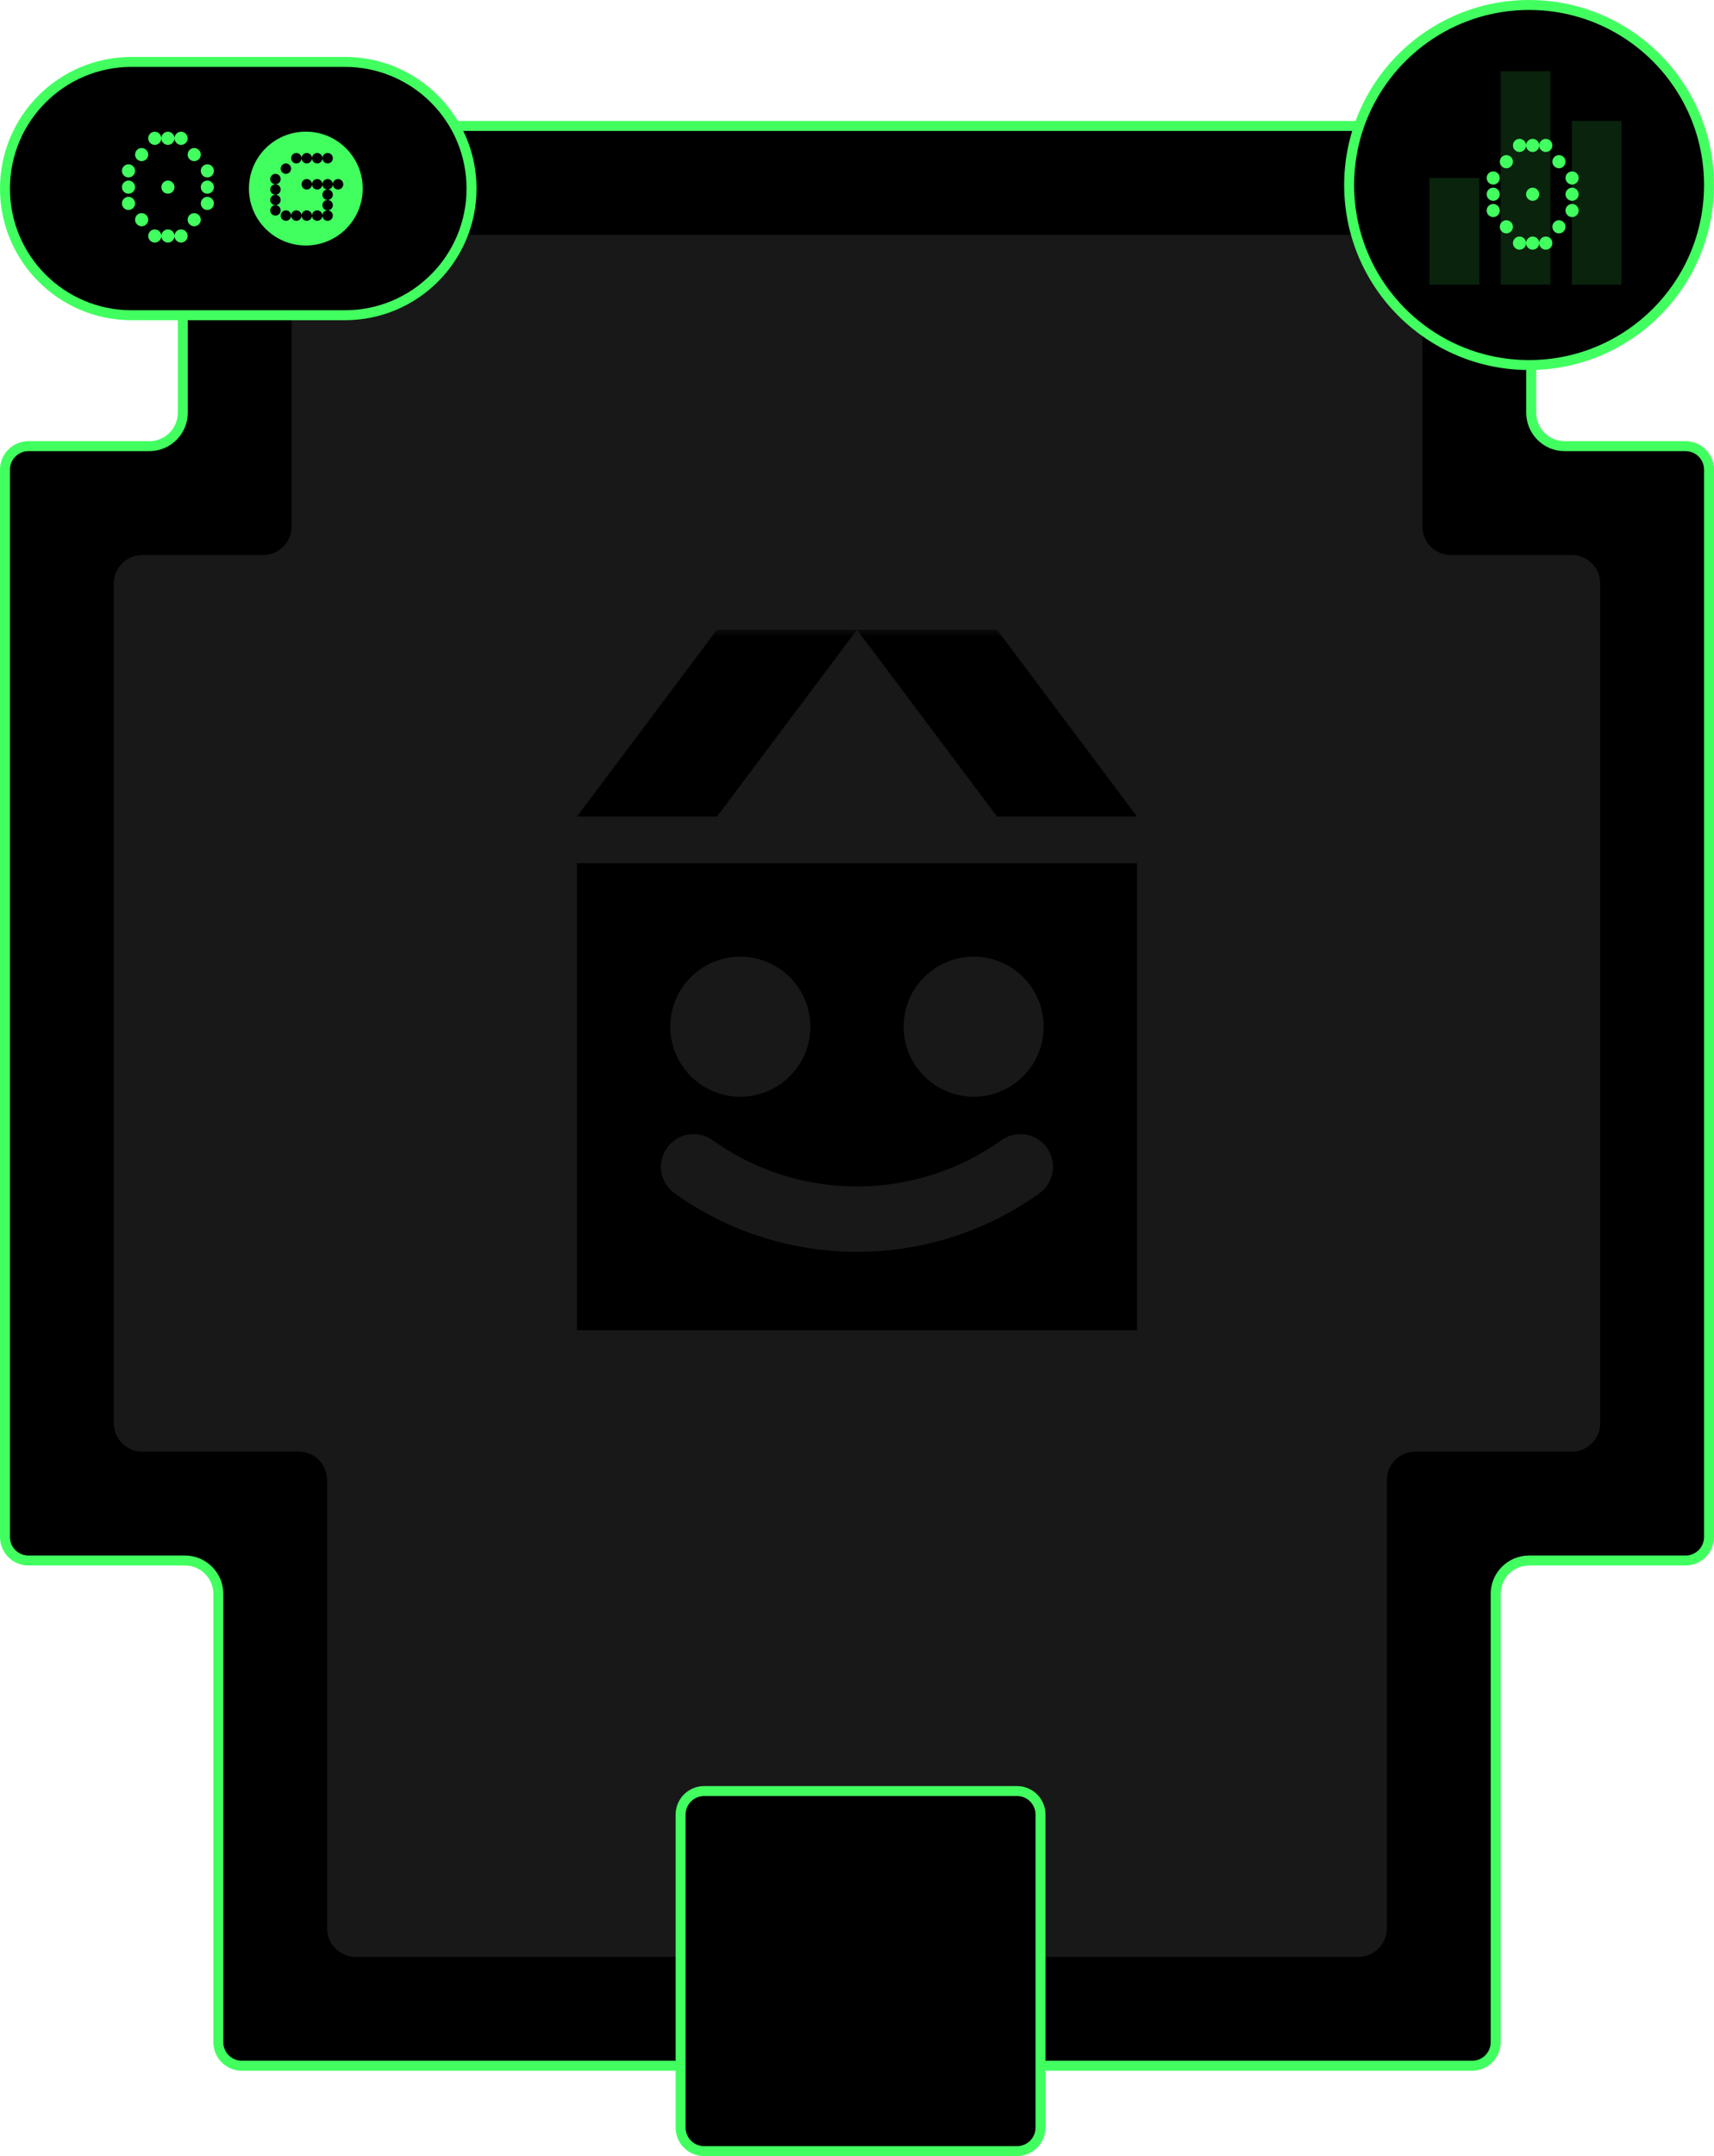 <svg width="241" height="303" viewBox="0 0 241 303" fill="none" xmlns="http://www.w3.org/2000/svg">
<path d="M25.7 21C25.7 19.177 27.177 17.7 29 17.7H212C213.823 17.7 215.3 19.177 215.3 21V58C215.3 60.596 217.404 62.7 220 62.7H237C238.823 62.7 240.3 64.177 240.3 66V153V216C240.3 217.823 238.823 219.3 237 219.3H215C212.404 219.3 210.3 221.404 210.3 224V287C210.3 288.823 208.823 290.3 207 290.3H34C32.178 290.3 30.7 288.823 30.7 287V224C30.7 221.404 28.596 219.3 26 219.3H4C2.177 219.3 0.7 217.823 0.7 216V153V66C0.7 64.177 2.177 62.7 4 62.7H21C23.596 62.7 25.7 60.596 25.7 58V21Z" fill="black" stroke="#42FF60" stroke-width="1.4"/>
<path d="M41 37C41 34.791 42.791 33 45 33H196C198.209 33 200 34.791 200 37V74C200 76.209 201.791 78 204 78H221C223.209 78 225 79.791 225 82V153V200C225 202.209 223.209 204 221 204H199C196.791 204 195 205.791 195 208V271C195 273.209 193.209 275 191 275H50C47.791 275 46 273.209 46 271V208C46 205.791 44.209 204 42 204H20C17.791 204 16 202.209 16 200V153V82C16 79.791 17.791 78 20 78H37C39.209 78 41 76.209 41 74V37Z" fill="#181818"/>
<circle cx="215" cy="26" r="25.3" fill="black" stroke="#42FF60" stroke-width="1.4"/>
<g opacity="0.14">
<path d="M221 17H228V40H221V17Z" fill="#42FF60"/>
<path d="M211 10H218V40H211V10Z" fill="#42FF60"/>
<path d="M201 25H208V40H201V25Z" fill="#42FF60"/>
</g>
<path d="M213.653 35.088C213.147 35.088 212.729 34.67 212.729 34.164C212.729 33.658 213.147 33.24 213.653 33.24C214.159 33.24 214.577 33.658 214.577 34.164C214.577 34.67 214.159 35.088 213.653 35.088ZM217.349 35.088C216.843 35.088 216.425 34.67 216.425 34.164C216.425 33.658 216.843 33.24 217.349 33.24C217.855 33.24 218.273 33.658 218.273 34.164C218.273 34.67 217.855 35.088 217.349 35.088ZM215.501 35.088C214.995 35.088 214.577 34.67 214.577 34.164C214.577 33.658 214.995 33.24 215.501 33.24C216.007 33.24 216.425 33.658 216.425 34.164C216.425 34.67 216.007 35.088 215.501 35.088ZM211.805 32.8C211.299 32.8 210.881 32.382 210.881 31.876C210.881 31.37 211.299 30.952 211.805 30.952C212.311 30.952 212.729 31.37 212.729 31.876C212.729 32.382 212.311 32.8 211.805 32.8ZM219.197 32.8C218.691 32.8 218.273 32.382 218.273 31.876C218.273 31.37 218.691 30.952 219.197 30.952C219.703 30.952 220.121 31.37 220.121 31.876C220.121 32.382 219.703 32.8 219.197 32.8ZM209.957 30.512C209.451 30.512 209.033 30.094 209.033 29.588C209.033 29.082 209.451 28.664 209.957 28.664C210.463 28.664 210.881 29.082 210.881 29.588C210.881 30.094 210.463 30.512 209.957 30.512ZM221.045 30.512C220.539 30.512 220.121 30.094 220.121 29.588C220.121 29.082 220.539 28.664 221.045 28.664C221.551 28.664 221.969 29.082 221.969 29.588C221.969 30.094 221.551 30.512 221.045 30.512ZM209.957 28.224C209.451 28.224 209.033 27.806 209.033 27.3C209.033 26.794 209.451 26.376 209.957 26.376C210.463 26.376 210.881 26.794 210.881 27.3C210.881 27.806 210.463 28.224 209.957 28.224ZM215.501 28.224C214.995 28.224 214.577 27.806 214.577 27.3C214.577 26.794 214.995 26.376 215.501 26.376C216.007 26.376 216.425 26.794 216.425 27.3C216.425 27.806 216.007 28.224 215.501 28.224ZM221.045 28.224C220.539 28.224 220.121 27.806 220.121 27.3C220.121 26.794 220.539 26.376 221.045 26.376C221.551 26.376 221.969 26.794 221.969 27.3C221.969 27.806 221.551 28.224 221.045 28.224ZM209.957 25.936C209.451 25.936 209.033 25.518 209.033 25.012C209.033 24.506 209.451 24.088 209.957 24.088C210.463 24.088 210.881 24.506 210.881 25.012C210.881 25.518 210.463 25.936 209.957 25.936ZM221.045 25.936C220.539 25.936 220.121 25.518 220.121 25.012C220.121 24.506 220.539 24.088 221.045 24.088C221.551 24.088 221.969 24.506 221.969 25.012C221.969 25.518 221.551 25.936 221.045 25.936ZM211.805 23.648C211.299 23.648 210.881 23.23 210.881 22.724C210.881 22.218 211.299 21.8 211.805 21.8C212.311 21.8 212.729 22.218 212.729 22.724C212.729 23.23 212.311 23.648 211.805 23.648ZM219.197 23.648C218.691 23.648 218.273 23.23 218.273 22.724C218.273 22.218 218.691 21.8 219.197 21.8C219.703 21.8 220.121 22.218 220.121 22.724C220.121 23.23 219.703 23.648 219.197 23.648ZM213.653 21.36C213.147 21.36 212.729 20.942 212.729 20.436C212.729 19.93 213.147 19.512 213.653 19.512C214.159 19.512 214.577 19.93 214.577 20.436C214.577 20.942 214.159 21.36 213.653 21.36ZM217.349 21.36C216.843 21.36 216.425 20.942 216.425 20.436C216.425 19.93 216.843 19.512 217.349 19.512C217.855 19.512 218.273 19.93 218.273 20.436C218.273 20.942 217.855 21.36 217.349 21.36ZM215.501 21.36C214.995 21.36 214.577 20.942 214.577 20.436C214.577 19.93 214.995 19.512 215.501 19.512C216.007 19.512 216.425 19.93 216.425 20.436C216.425 20.942 216.007 21.36 215.501 21.36Z" fill="#42FF60"/>
<path d="M95.7 255C95.7 253.177 97.177 251.7 99 251.7H143C144.823 251.7 146.3 253.177 146.3 255V299C146.3 300.823 144.823 302.3 143 302.3H99C97.177 302.3 95.7 300.823 95.7 299V255Z" fill="black" stroke="#42FF60" stroke-width="1.4"/>
<path d="M0.7 26.5C0.7 16.669 8.669 8.7 18.5 8.7H48.5C58.331 8.7 66.3 16.669 66.3 26.5C66.3 36.331 58.331 44.3 48.5 44.3H18.5C8.669 44.3 0.7 36.331 0.7 26.5Z" fill="black"/>
<path d="M0.7 26.5C0.7 16.669 8.669 8.7 18.5 8.7H48.5C58.331 8.7 66.3 16.669 66.3 26.5C66.3 36.331 58.331 44.3 48.5 44.3H18.5C8.669 44.3 0.7 36.331 0.7 26.5Z" stroke="#42FF60" stroke-width="1.4"/>
<path d="M21.763 34.088C21.257 34.088 20.839 33.67 20.839 33.164C20.839 32.658 21.257 32.24 21.763 32.24C22.269 32.24 22.687 32.658 22.687 33.164C22.687 33.67 22.269 34.088 21.763 34.088ZM25.459 34.088C24.953 34.088 24.535 33.67 24.535 33.164C24.535 32.658 24.953 32.24 25.459 32.24C25.965 32.24 26.383 32.658 26.383 33.164C26.383 33.67 25.965 34.088 25.459 34.088ZM23.611 34.088C23.105 34.088 22.687 33.67 22.687 33.164C22.687 32.658 23.105 32.24 23.611 32.24C24.117 32.24 24.535 32.658 24.535 33.164C24.535 33.67 24.117 34.088 23.611 34.088ZM19.915 31.8C19.409 31.8 18.991 31.382 18.991 30.876C18.991 30.37 19.409 29.952 19.915 29.952C20.421 29.952 20.839 30.37 20.839 30.876C20.839 31.382 20.421 31.8 19.915 31.8ZM27.307 31.8C26.801 31.8 26.383 31.382 26.383 30.876C26.383 30.37 26.801 29.952 27.307 29.952C27.813 29.952 28.231 30.37 28.231 30.876C28.231 31.382 27.813 31.8 27.307 31.8ZM18.067 29.512C17.561 29.512 17.143 29.094 17.143 28.588C17.143 28.082 17.561 27.664 18.067 27.664C18.573 27.664 18.991 28.082 18.991 28.588C18.991 29.094 18.573 29.512 18.067 29.512ZM29.155 29.512C28.649 29.512 28.231 29.094 28.231 28.588C28.231 28.082 28.649 27.664 29.155 27.664C29.661 27.664 30.079 28.082 30.079 28.588C30.079 29.094 29.661 29.512 29.155 29.512ZM18.067 27.224C17.561 27.224 17.143 26.806 17.143 26.3C17.143 25.794 17.561 25.376 18.067 25.376C18.573 25.376 18.991 25.794 18.991 26.3C18.991 26.806 18.573 27.224 18.067 27.224ZM23.611 27.224C23.105 27.224 22.687 26.806 22.687 26.3C22.687 25.794 23.105 25.376 23.611 25.376C24.117 25.376 24.535 25.794 24.535 26.3C24.535 26.806 24.117 27.224 23.611 27.224ZM29.155 27.224C28.649 27.224 28.231 26.806 28.231 26.3C28.231 25.794 28.649 25.376 29.155 25.376C29.661 25.376 30.079 25.794 30.079 26.3C30.079 26.806 29.661 27.224 29.155 27.224ZM18.067 24.936C17.561 24.936 17.143 24.518 17.143 24.012C17.143 23.506 17.561 23.088 18.067 23.088C18.573 23.088 18.991 23.506 18.991 24.012C18.991 24.518 18.573 24.936 18.067 24.936ZM29.155 24.936C28.649 24.936 28.231 24.518 28.231 24.012C28.231 23.506 28.649 23.088 29.155 23.088C29.661 23.088 30.079 23.506 30.079 24.012C30.079 24.518 29.661 24.936 29.155 24.936ZM19.915 22.648C19.409 22.648 18.991 22.23 18.991 21.724C18.991 21.218 19.409 20.8 19.915 20.8C20.421 20.8 20.839 21.218 20.839 21.724C20.839 22.23 20.421 22.648 19.915 22.648ZM27.307 22.648C26.801 22.648 26.383 22.23 26.383 21.724C26.383 21.218 26.801 20.8 27.307 20.8C27.813 20.8 28.231 21.218 28.231 21.724C28.231 22.23 27.813 22.648 27.307 22.648ZM21.763 20.36C21.257 20.36 20.839 19.942 20.839 19.436C20.839 18.93 21.257 18.512 21.763 18.512C22.269 18.512 22.687 18.93 22.687 19.436C22.687 19.942 22.269 20.36 21.763 20.36ZM25.459 20.36C24.953 20.36 24.535 19.942 24.535 19.436C24.535 18.93 24.953 18.512 25.459 18.512C25.965 18.512 26.383 18.93 26.383 19.436C26.383 19.942 25.965 20.36 25.459 20.36ZM23.611 20.36C23.105 20.36 22.687 19.942 22.687 19.436C22.687 18.93 23.105 18.512 23.611 18.512C24.117 18.512 24.535 18.93 24.535 19.436C24.535 19.942 24.117 20.36 23.611 20.36Z" fill="#42FF60"/>
<path fill-rule="evenodd" clip-rule="evenodd" d="M51 26.5C51 30.918 47.418 34.5 43 34.5C38.582 34.5 35 30.918 35 26.5C35 22.082 38.582 18.5 43 18.5C47.418 18.5 51 22.082 51 26.5ZM41.668 22.967C42.062 22.967 42.384 22.656 42.401 22.266C42.418 22.656 42.739 22.967 43.133 22.967C43.538 22.967 43.867 22.638 43.867 22.233C43.867 21.828 43.538 21.5 43.133 21.5C42.739 21.5 42.418 21.811 42.401 22.201C42.384 21.811 42.062 21.5 41.668 21.5C41.263 21.5 40.935 21.828 40.935 22.233C40.935 22.638 41.263 22.967 41.668 22.967ZM40.201 24.432C40.606 24.432 40.934 24.104 40.934 23.699C40.934 23.294 40.606 22.965 40.201 22.965C39.796 22.965 39.467 23.294 39.467 23.699C39.467 24.104 39.796 24.432 40.201 24.432ZM44.601 22.967C45.006 22.967 45.334 22.638 45.334 22.233C45.334 21.828 45.006 21.5 44.601 21.5C44.196 21.5 43.867 21.828 43.867 22.233C43.867 22.638 44.196 22.967 44.601 22.967ZM46.801 22.233C46.801 22.638 46.473 22.967 46.068 22.967C45.663 22.967 45.335 22.638 45.335 22.233C45.335 21.828 45.663 21.5 46.068 21.5C46.473 21.5 46.801 21.828 46.801 22.233ZM38.733 25.897C39.138 25.897 39.467 25.569 39.467 25.164C39.467 24.759 39.138 24.431 38.733 24.431C38.328 24.431 38 24.759 38 25.164C38 25.569 38.328 25.897 38.733 25.897ZM38.768 27.366C39.157 27.348 39.467 27.027 39.467 26.634C39.467 26.229 39.138 25.9 38.733 25.9C38.328 25.9 38 26.229 38 26.634C38 27.027 38.31 27.348 38.699 27.366C38.31 27.384 38 27.705 38 28.099C38 28.493 38.311 28.815 38.702 28.831C38.311 28.848 38 29.169 38 29.564C38 29.969 38.328 30.297 38.733 30.297C39.138 30.297 39.467 29.969 39.467 29.564C39.467 29.169 39.155 28.848 38.765 28.831C39.155 28.815 39.467 28.493 39.467 28.099C39.467 27.705 39.157 27.384 38.768 27.366ZM42.401 30.331C42.384 30.721 42.062 31.032 41.668 31.032C41.263 31.032 40.935 30.704 40.935 30.299C40.935 29.894 41.263 29.565 41.668 29.565C42.062 29.565 42.384 29.877 42.401 30.267C42.418 29.877 42.739 29.565 43.133 29.565C43.538 29.565 43.867 29.894 43.867 30.299C43.867 30.704 43.538 31.032 43.133 31.032C42.739 31.032 42.418 30.721 42.401 30.331ZM40.934 30.299C40.934 30.704 40.606 31.032 40.201 31.032C39.796 31.032 39.467 30.704 39.467 30.299C39.467 29.894 39.796 29.565 40.201 29.565C40.606 29.565 40.934 29.894 40.934 30.299ZM45.334 30.299C45.334 30.704 45.006 31.032 44.601 31.032C44.196 31.032 43.867 30.704 43.867 30.299C43.867 29.894 44.196 29.565 44.601 29.565C45.006 29.565 45.334 29.894 45.334 30.299ZM46.068 31.032C46.473 31.032 46.801 30.704 46.801 30.299C46.801 29.904 46.49 29.583 46.1 29.566C46.49 29.55 46.801 29.228 46.801 28.833C46.801 28.428 46.473 28.1 46.068 28.1C45.663 28.1 45.335 28.428 45.335 28.833C45.335 29.228 45.646 29.55 46.037 29.566C45.646 29.583 45.335 29.904 45.335 30.299C45.335 30.704 45.663 31.032 46.068 31.032ZM46.068 28.097C46.473 28.097 46.801 27.769 46.801 27.364C46.801 26.97 46.49 26.648 46.1 26.631C46.479 26.615 46.784 26.311 46.801 25.932C46.818 26.321 47.139 26.632 47.533 26.632C47.938 26.632 48.267 26.304 48.267 25.899C48.267 25.494 47.938 25.165 47.533 25.165C47.139 25.165 46.818 25.476 46.801 25.866C46.783 25.476 46.462 25.165 46.068 25.165C45.663 25.165 45.335 25.494 45.335 25.899C45.335 26.293 45.646 26.615 46.037 26.631C45.646 26.648 45.335 26.97 45.335 27.364C45.335 27.769 45.663 28.097 46.068 28.097ZM43.133 26.632C43.538 26.632 43.867 26.304 43.867 25.899C43.867 25.494 43.538 25.165 43.133 25.165C42.728 25.165 42.4 25.494 42.4 25.899C42.4 26.304 42.728 26.632 43.133 26.632ZM45.334 25.899C45.334 26.304 45.006 26.632 44.601 26.632C44.196 26.632 43.867 26.304 43.867 25.899C43.867 25.494 44.196 25.165 44.601 25.165C45.006 25.165 45.334 25.494 45.334 25.899Z" fill="#42FF60"/>
<mask id="mask0_22066_275013" style="mask-type:alpha" maskUnits="userSpaceOnUse" x="68" y="88" width="105" height="106">
<rect x="68" y="88.5" width="105" height="105" fill="#C4C4C4"/>
</mask>
<g mask="url(#mask0_22066_275013)">
<path fill-rule="evenodd" clip-rule="evenodd" d="M159.875 121.312H81.125V186.938H96.875H120.5H144.125H159.875V121.312ZM104.094 154.125C109.53 154.125 113.938 149.718 113.938 144.281C113.938 138.845 109.53 134.438 104.094 134.438C98.657 134.438 94.25 138.845 94.25 144.281C94.25 149.718 98.657 154.125 104.094 154.125ZM146.75 144.281C146.75 149.718 142.343 154.125 136.906 154.125C131.47 154.125 127.062 149.718 127.062 144.281C127.062 138.845 131.47 134.438 136.906 134.438C142.343 134.438 146.75 138.845 146.75 144.281ZM100.201 160.231C98.137 158.756 95.268 159.234 93.793 161.299C92.319 163.363 92.797 166.232 94.861 167.707C110.198 178.662 130.802 178.662 146.139 167.707C148.203 166.232 148.681 163.363 147.207 161.299C145.732 159.234 142.863 158.756 140.799 160.231C128.656 168.904 112.344 168.904 100.201 160.231Z" fill="black"/>
<path d="M120.5 88.5H140.188L159.875 114.75H140.188L120.5 88.5Z" fill="black"/>
<path d="M120.5 88.5H100.812L81.125 114.75H100.812L120.5 88.5Z" fill="black"/>
</g>
</svg>
